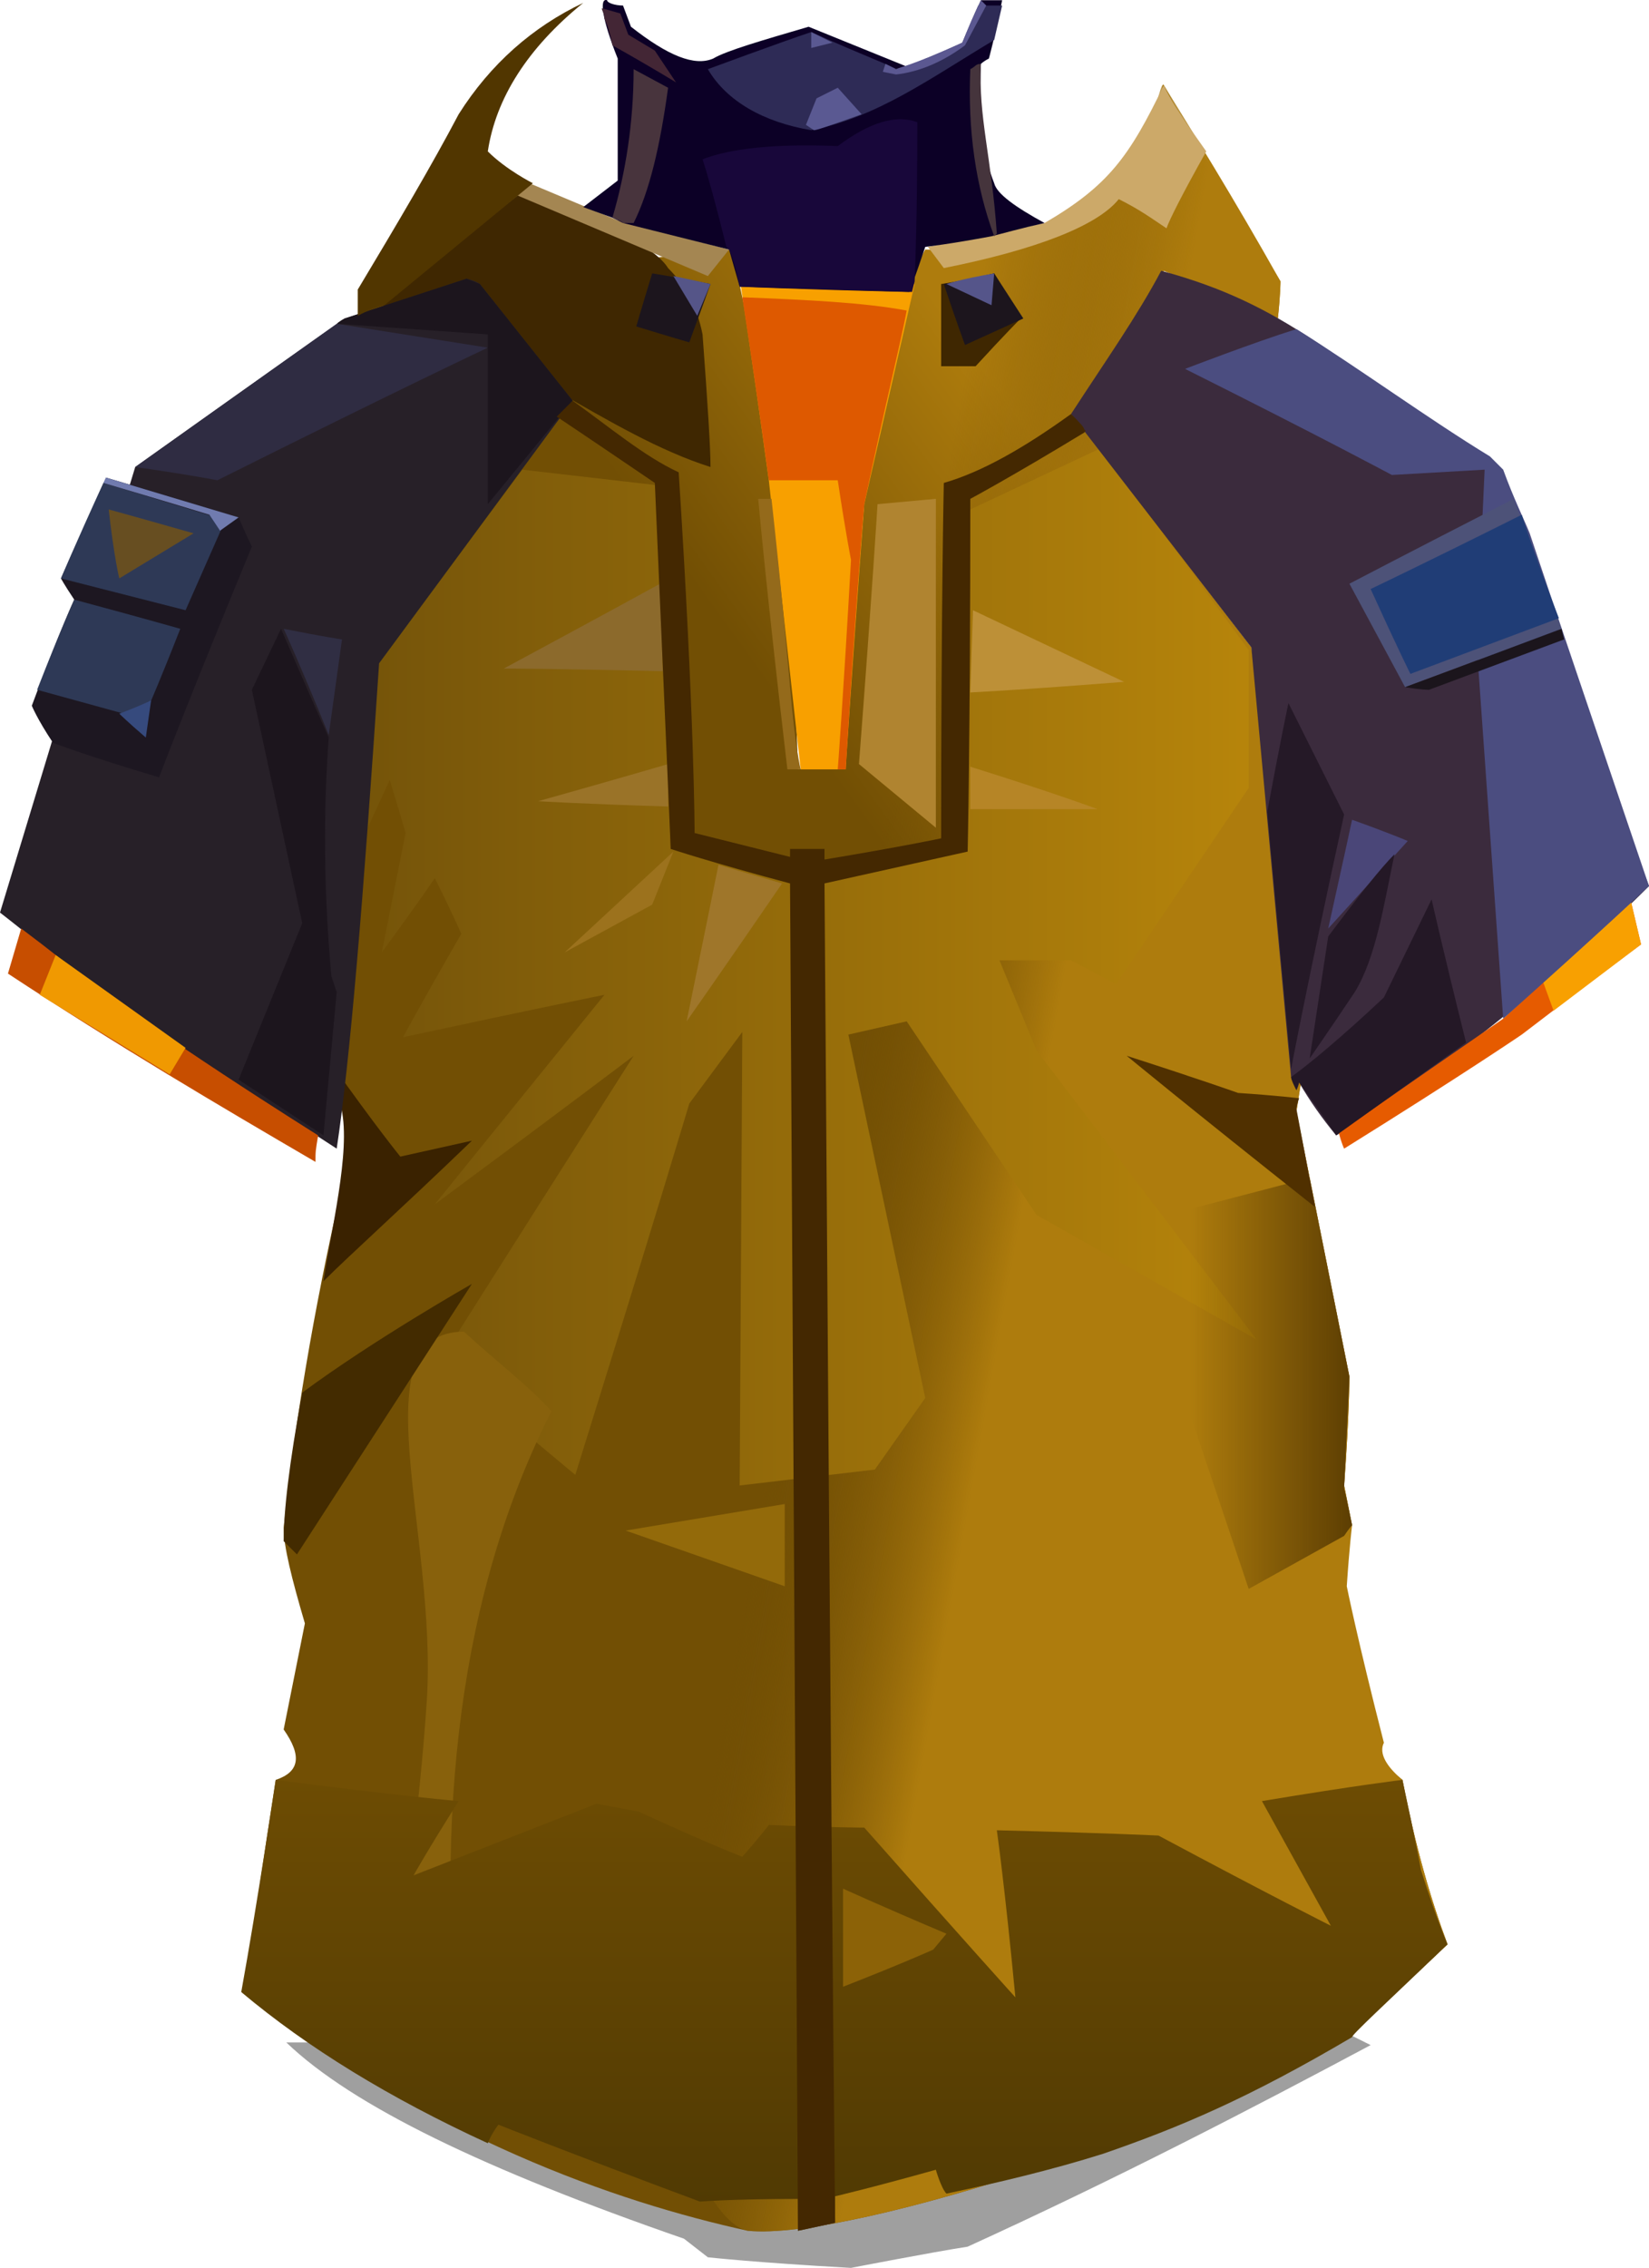<?xml version="1.0" encoding="UTF-8" standalone="no"?>
<svg
   width="622"
   height="855.084"
   viewBox="0 0 622 855.084"
   version="1.1"
   id="svg97"
   sodipodi:docname="cb-layer-1019.svg"
   xmlns:inkscape="http://www.inkscape.org/namespaces/inkscape"
   xmlns:sodipodi="http://sodipodi.sourceforge.net/DTD/sodipodi-0.dtd"
   xmlns="http://www.w3.org/2000/svg"
   xmlns:svg="http://www.w3.org/2000/svg">
  <sodipodi:namedview
     id="namedview99"
     pagecolor="#ffffff"
     bordercolor="#666666"
     borderopacity="1.0"
     inkscape:pageshadow="2"
     inkscape:pageopacity="0.0"
     inkscape:pagecheckerboard="0" />
  <defs
     id="defs27">
    <linearGradient
       x1="486.541"
       y1="96.626"
       x2="401.677"
       y2="205.737"
       id="id-81250"
       gradientTransform="scale(0.749,1.335)"
       gradientUnits="userSpaceOnUse">
      <stop
         stop-color="#AE7C0D"
         offset="0%"
         id="stop2" />
      <stop
         stop-color="#724F04"
         offset="100%"
         id="stop4" />
    </linearGradient>
    <linearGradient
       x1="437.467"
       y1="305.297"
       x2="535.519"
       y2="339.904"
       id="id-81251"
       gradientTransform="scale(0.713,1.403)"
       gradientUnits="userSpaceOnUse">
      <stop
         stop-color="#724F04"
         offset="0%"
         stop-opacity="0"
         id="stop7" />
      <stop
         stop-color="#AE7C0D"
         offset="100%"
         id="stop9" />
    </linearGradient>
    <linearGradient
       x1="509.058"
       y1="339.398"
       x2="43.044"
       y2="339.398"
       id="id-81252"
       gradientTransform="scale(0.931,1.074)"
       gradientUnits="userSpaceOnUse">
      <stop
         stop-color="#B7850B"
         offset="0%"
         id="stop12" />
      <stop
         stop-color="#624609"
         offset="100%"
         id="stop14" />
    </linearGradient>
    <linearGradient
       x1="699.025"
       y1="386.187"
       x2="606.051"
       y2="386.187"
       id="id-81253"
       gradientTransform="scale(0.741,1.35)"
       gradientUnits="userSpaceOnUse">
      <stop
         stop-color="#523601"
         offset="0%"
         id="stop17" />
      <stop
         stop-color="#523601"
         offset="100%"
         stop-opacity="0"
         id="stop19" />
    </linearGradient>
    <linearGradient
       x1="194.683"
       y1="1097.751"
       x2="194.683"
       y2="1375.87"
       id="id-81254"
       gradientTransform="scale(1.636,0.611)"
       gradientUnits="userSpaceOnUse">
      <stop
         stop-color="#6D4C03"
         offset="0%"
         id="stop22" />
      <stop
         stop-color="#4F3903"
         offset="100%"
         id="stop24" />
    </linearGradient>
  </defs>
  <g
     transform="translate(0,0.084)"
     id="id-81255">
    <path
       d="m 108,770 c 7,0 18,0 18,0 252,-4 379,-5 379,-5 8,4 12,6 12,6 -45,24 -95,50 -152,76 -13,2 -44,8 -44,8 -36,-2 -54,-4 -54,-4 l -9,-7 C 183,818 133,794 108,770 Z"
       fill="#000000"
       fill-opacity="0.376"
       id="id-81256" />
    <path
       d="m 135,109 v 10 l 8,131 -16,154 c 3,16 4,24 4,24 l -2,19 c -11,48 -18,91 -22,129 0,7 3,19 8,36 l -8,40 c 7,10 6,16 -3,19 -5,32 -9,60 -12,80 71,55 140,79 190,90 40,4 178,-42 231,-77 14,-13 33,-31 33,-31 -6,-16 -12,-36 -17,-62 -6,-5 -14,-10 -21,-14 -10,-39 -14,-59 -14,-59 11,-15 16,-23 16,-23 -2,-10 -3,-15 -3,-15 2,-27 2,-41 2,-41 L 489,419 c 2,-13 3,-19 3,-19 -13,-104 -20,-156 -20,-156 -44,-57 -65,-86 -65,-86 21,-37 32,-56 32,-56 29,12 43,18 43,18 1,-9 1,-14 1,-14 -21,-34 -36,-59 -44,-74 -2,-2 3,24 -25,44 -28,20 -65,18 -65,18 -5,8 -12,40 -23,95 -4,50 -7,99 -7,99 -12,1 -18,2 -18,2 -2,-71 -11,-136 -25,-196 z"
       fill="url(#id-81250)"
       id="id-81257"
       style="fill:url(#id-81250)" />
    <path
       d="m 135,109 v 10 l 8,131 c 59,387 106,584 139,591 40,4 178,-42 231,-77 14,-13 33,-31 33,-31 -6,-16 -12,-36 -17,-62 -6,-5 -9,-10 -7,-14 -10,-39 -14,-59 -14,-59 1,-15 2,-23 2,-23 -2,-10 -3,-15 -3,-15 2,-27 2,-41 2,-41 L 489,419 c 2,-13 3,-19 3,-19 -13,-104 -20,-156 -20,-156 -44,-57 -65,-86 -65,-86 21,-37 32,-56 32,-56 29,12 43,18 43,18 1,-9 1,-14 1,-14 -18,-32 -33,-56 -44,-74 -2,-3 -5,33 -28,46 -24,14 -62,16 -62,16 -5,8 -12,40 -23,95 -4,50 -7,99 -7,99 -12,1 -18,2 -18,2 -2,-71 -11,-136 -25,-196 z"
       fill="url(#id-81251)"
       id="path31"
       style="fill:url(#id-81251)" />
    <path
       d="m 268,176 c 0,-7 -1,-23 -3,-50 -2,-10 -6,-18 -13,-25 -5,-8 -23,-17 -56,-28 -24,19 -42,33 -52,42 47,16 86,49 124,61 z"
       fill="#3f2701"
       id="id-81259" />
    <polygon
       points="233,83 183,62 189,71 267,104 275,94 "
       fill="#a48652"
       id="id-81260" />
    <path
       d="m 350,93 6,8 c 35,-7 58,-16 66,-26 8,4 12,7 18,11 1,-3 6,-13 15,-29 -7,-10 -13,-18 -16,-25 -13,27 -21,38 -45,52 -14,3 -28,6 -44,9 z"
       fill="#cca969"
       id="id-81261" />
    <path
       d="m 279,560 51,-6 19,-27 -29,-137 22,-5 49,73 83,47 -83,-109 -14,-34 h 27 l 17,9 50,-74 v -52 l -56,-76 -49,23 -2,128 -53,12 -58,-12 -4,-137 -52,-6 -55,74 -7,69 12,-26 c 4,13 6,20 6,20 -6,30 -9,45 -9,45 14,-19 20,-28 20,-28 7,14 10,21 10,21 -15,26 -22,39 -22,39 51,-11 76,-16 76,-16 -43,53 -64,79 -64,79 50,-37 75,-56 75,-56 -49,77 -73,115 -73,115 34,29 51,43 51,43 29,-93 43,-140 43,-140 l 20,-27 z"
       fill="url(#id-81252)"
       id="id-81262"
       style="fill:url(#id-81252)" />
    <path
       d="m 213,359 c 27,-25 41,-38 41,-38 l -8,20 c -22,12 -33,18 -33,18 z"
       fill="#9c721d"
       id="id-81263" />
    <path
       d="m 259,385 c 8,-39 12,-59 12,-59 l 24,7 c -24,35 -36,52 -36,52 z"
       fill="#9f762a"
       id="id-81264" />
    <path
       d="m 366,289 c 32,10 48,16 48,16 h -48 z"
       fill="#b68526"
       id="id-81265" />
    <path
       d="m 494,444 -69,18 46,137 36,-20 c 2,-3 3,-4 3,-4 -2,-10 -3,-14 -3,-14 l 2,-42 z"
       fill="url(#id-81253)"
       id="id-81266"
       style="fill:url(#id-81253)" />
    <path
       d="m 424,257 c -38,3 -58,4 -58,4 l 1,-31 c 38,18 57,27 57,27 z"
       fill="#bd9037"
       id="id-81267" />
    <path
       d="m 208,532 c -9,-10 -20,-18 -33,-30 -40,0 -10,76 -14,139 -5,75 -19,139 -19,139 l 32,2 c -11,-99 0,-183 34,-250 z"
       fill="#88610c"
       id="id-81268" />
    <path
       d="m 190,252 c 39,-21 59,-32 59,-32 l 1,33 c -40,-1 -60,-1 -60,-1 z"
       fill="#8c6a2c"
       id="id-81269" />
    <path
       d="m 203,302 c 32,-9 49,-14 49,-14 v 16 c -33,-1 -49,-2 -49,-2 z"
       fill="#9a7328"
       id="id-81270" />
    <path
       d="m 425,398 c 28,9 42,14 42,14 15,1 23,2 23,2 -1,3 -1,4 -1,4 l 7,37 c -48,-38 -71,-57 -71,-57 z"
       fill="#503000"
       id="id-81271" />
    <path
       d="m 122,428 c -2,-1 -4,-2 -4,-2 5,-17 7,-25 7,-25 17,24 26,35 26,35 18,-4 27,-6 27,-6 -27,26 -46,43 -56,53 4,-25 11,-53 6,-68 0,0 -6,13 -6,13 z"
       fill="#3a2200"
       id="id-81272" />
    <path
       d="m 178,484 c -44,68 -66,102 -66,102 -3,-3 -5,-5 -5,-5 0,-11 2,-29 7,-56 27,-20 64,-41 64,-41 z"
       fill="#432b00"
       id="id-81273" />
    <polygon
       points="296,598 236,577 296,567 "
       fill="#936a0a"
       id="id-81274" />
    <path
       d="m 529,671 c 5,23 7,34 7,34 6,19 10,28 10,28 -24,23 -36,34 -36,35 -39,23 -65,34 -94,44 -19,6 -40,11 -59,15 -2,-2 -4,-9 -4,-9 -25,7 -38,10 -38,10 0,7 0,10 0,10 -9,2 -14,3 -14,3 0,-8 0,-12 0,-12 -25,0 -37,1 -37,1 -51,-19 -76,-29 -76,-29 -3,4 -4,7 -4,7 -37,-17 -68,-36 -93,-57 6,-33 13,-80 13,-80 46,6 69,8 69,8 -12,19 -17,28 -17,28 46,-18 69,-27 69,-27 11,2 16,3 16,3 26,12 39,17 39,17 7,-8 10,-12 10,-12 24,1 36,1 36,1 38,43 57,64 57,64 -4,-42 -7,-63 -7,-63 41,1 61,2 61,2 43,23 65,34 65,34 l -26,-47 c 36,-6 53,-8 53,-8 z"
       fill="url(#id-81254)"
       id="id-81275"
       style="fill:url(#id-81254)" />
    <path
       d="M 50,385 C 17,357 0,344 0,344 34,232 51,176 51,176 c 52,-37 79,-56 79,-56 31,-10 46,-15 46,-15 4,1 5,2 5,2 23,29 35,44 35,44 l -73,99 C 137,340 132,400 127,433 98,414 50,385 50,385 Z"
       fill="#272028"
       id="id-81276" />
    <path
       d="m 318,712 c 0,25 0,37 0,37 23,-9 34,-14 34,-14 l 5,-6 c -26,-11 -39,-17 -39,-17 z"
       fill="#8c6207"
       id="id-81277" />
    <path
       d="m 438,102 c -9,17 -21,34 -34,54 l 68,88 15,162 c 2,3 2,5 2,5 1,-2 1,-3 1,-3 4,7 9,14 14,20 62,-37 118,-94 118,-94 -39,-104 -58,-156 -58,-156 -2,-2 -3,-3 -3,-5 -59,-38 -75,-58 -123,-71 z"
       fill="#3b2b3d"
       id="id-81278" />
    <path
       d="m 505,427 c 1,4 2,6 2,6 45,-28 67,-43 67,-43 30,-23 45,-34 45,-34 l -4,-17 -48,45 c -42,29 -62,43 -62,43 z"
       fill="#e65b00"
       id="id-81279" />
    <polygon
       points="619,356 615,339 582,370 586,381 "
       fill="#f8a001"
       id="id-81280" />
    <path
       d="m 510,309 c 14,5 21,8 21,8 l -30,33 c 6,-27 9,-41 9,-41 z"
       fill="#4a4678"
       id="id-81281" />
    <path
       d="m 540,339 -18,37 c -16,15 -28,25 -35,30 0,1 1,3 2,5 l 1,-3 c 10,14 14,20 14,20 l 49,-35 c -9,-36 -13,-54 -13,-54 z"
       fill="#241826"
       id="id-81282" />
    <path
       d="m 526,322 c -4,19 -7,39 -15,52 -8,12 -17,25 -17,25 l 7,-46 c 12,-16 20,-26 25,-31 z"
       fill="#241826"
       id="id-81283" />
    <path
       d="m 486,265 21,42 c -14,64 -20,96 -20,96 l -9,-97 c 5,-27 8,-41 8,-41 z"
       fill="#251927"
       id="id-81284" />
    <path
       d="m 489,124 c -16,5 -42,15 -42,15 52,26 78,40 78,40 l 35,-2 c -2,44 -3,66 -3,66 l 10,141 c 37,-33 55,-50 55,-50 -20,-59 -35,-103 -45,-133 -2,-5 -6,-13 -10,-24 l -5,-5 c -23,-14 -49,-33 -73,-48 z"
       fill="#4b4d80"
       id="id-81285" />
    <path
       d="m 571,188 c -41,21 -62,32 -62,32 14,26 21,39 21,39 l 59,-22 c -12,-32 -18,-49 -18,-49 z"
       fill="#4d5278"
       id="id-81286" />
    <path
       d="m 574,194 c -38,19 -57,28 -57,28 10,22 15,32 15,32 l 56,-21 c -10,-26 -14,-39 -14,-39 z"
       fill="#203d76"
       id="id-81287" />
    <path
       d="m 530,259 c 6,1 9,1 9,1 l 51,-19 -1,-4 c -40,15 -59,22 -59,22 z"
       fill="#1b151c"
       id="id-81288" />
    <path
       d="m 90,407 24,-59 -19,-88 11,-23 c 7,16 13,30 18,41 -2,27 -2,57 1,90 l 2,6 -5,54 z"
       fill="#1c151d"
       id="id-81289" />
    <path
       d="m 107,237 c 15,3 22,4 22,4 l -5,36 c -11,-27 -17,-40 -17,-40 z"
       fill="#302e43"
       id="id-81290" />
    <path
       d="m 90,195 c 3,7 5,11 5,11 -24,58 -35,87 -35,87 -27,-8 -40,-13 -40,-13 -6,-9 -8,-14 -8,-14 10,-27 16,-40 16,-40 -4,-6 -5,-8 -5,-8 l 17,-38 c 34,10 50,15 50,15 z"
       fill="#1d1721"
       id="id-81291" />
    <path
       d="m 28,226 c 26,7 40,11 40,11 -9,23 -14,34 -14,34 L 14,260 c 9,-23 14,-34 14,-34 z"
       fill="#2e3956"
       id="id-81292" />
    <path
       d="m 45,269 c 8,-3 12,-5 12,-5 l -2,14 c -7,-6 -10,-9 -10,-9 z"
       fill="#364a7d"
       id="id-81293" />
    <path
       d="M 23,218 70,230 85,196 39,182 C 28,206 23,218 23,218 Z"
       fill="#2e3956"
       id="id-81294" />
    <path
       d="m 41,192 c 2,18 4,26 4,26 l 28,-17 c -21,-6 -32,-9 -32,-9 z"
       fill="#674e21"
       id="id-81295" />
    <path
       d="m 79,194 4,6 7,-5 -50,-15 -1,2 c 27,8 40,12 40,12 z"
       fill="#707baf"
       id="id-81296" />
    <path
       d="m 82,181 c 68,-34 102,-50 102,-50 l -57,-9 -76,54 c 21,3 31,5 31,5 z"
       fill="#2f2c42"
       id="id-81297" />
    <path
       d="m 184,190 32,-39 -35,-44 -5,-2 -46,15 c -2,1 -3,2 -3,2 l 57,4 z"
       fill="#1c151d"
       id="id-81298" />
    <path
       d="m 331,190 22,-2 c 0,82 0,124 0,124 l -29,-24 c 5,-65 7,-98 7,-98 z"
       fill="#b08430"
       id="id-81299" />
    <path
       d="m 279,105 66,2 -19,83 c -5,67 -7,100 -7,100 h -17 c -6,-54 -10,-91 -12,-109 -7,-51 -11,-76 -11,-76 z"
       fill="#f8a000"
       id="id-81300" />
    <path
       d="m 286,188 c 3,0 5,0 5,0 4,36 6,60 7,71 2,23 4,31 4,31 h -5 C 289,222 286,188 286,188 Z"
       fill="#946a1b"
       id="id-81301" />
    <path
       d="m 290,181 c 17,0 26,0 26,0 3,20 5,30 5,30 -3,53 -5,79 -5,79 2,0 3,0 3,0 4,-66 7,-100 7,-100 8,-38 14,-62 16,-73 -16,-3 -37,-4 -62,-5 7,46 10,69 10,69 z"
       fill="#de5900"
       id="id-81302" />
    <path
       d="m 246,103 c -4,13 -6,20 -6,20 13,4 20,6 20,6 l 8,-22 c -15,-3 -22,-4 -22,-4 z"
       fill="#1c151d"
       id="id-81303" />
    <path
       d="m 229,0 c 0,1 3,2 6,2 l 3,8 c 14,11 24,15 31,12 5,-3 19,-7 36,-12 l 37,15 c 4,2 11,-2 21,-9 l 7,-16 c 6,0 8,0 8,0 -3,15 -5,22 -5,22 -2,1 -3,2 -3,2 -1,20 1,35 5,45 1,4 8,9 19,15 -9,2 -16,4 -20,5 -16,3 -25,4 -25,4 -4,12 -6,17 -6,17 -42,-1 -64,-2 -64,-2 L 275,94 235,84 231,82 220,78 233,68 V 22 C 227,7 226,-1 229,0 Z"
       fill="#0c0026"
       id="id-81304" />
    <path
       d="m 254,104 9,15 5,-12 c -9,-2 -14,-3 -14,-3 z"
       fill="#555588"
       id="id-81305" />
    <path
       d="m 355,107 c 0,21 0,31 0,31 8,0 13,0 13,0 11,-12 17,-18 17,-18 l -10,-17 c -13,3 -20,4 -20,4 z"
       fill="#3f2701"
       id="id-81306" />
    <path
       d="m 356,107 c 5,15 8,23 8,23 l 22,-10 -11,-17 c -13,3 -19,4 -19,4 z"
       fill="#1c151d"
       id="id-81307" />
    <path
       d="m 357,107 c 0,0 17,8 17,8 l 1,-12 c -12,2 -18,4 -18,4 z"
       fill="#55558a"
       id="id-81308" />
    <path
       d="m 298,333 c -30,-8 -45,-13 -45,-13 l -6,-138 c -25,-17 -37,-25 -37,-25 3,-3 6,-6 6,-6 14,10 27,21 40,27 6,93 6,136 6,136 24,6 36,9 36,9 0,-2 0,-3 0,-3 9,0 13,0 13,0 0,1 0,4 0,4 30,-5 44,-8 44,-8 0,-88 1,-134 1,-134 14,-4 30,-13 48,-26 3,3 5,5 5,6 1,0 0,1 0,1 -28,17 -43,25 -43,25 0,89 -1,133 -1,133 -36,8 -54,12 -54,12 1,133 2,301 4,505 l -14,3 c -2,-339 -3,-508 -3,-508 z"
       fill="#442801"
       id="path83" />
    <path
       d="m 8,350 -5,17 c 41,27 80,50 116,71 0,-4 0,-4 1,-10 0,0 -64,-40 -94,-64 0,0 -6,-5 -18,-14 z"
       fill="#c74e00"
       id="id-81310" />
    <polygon
       points="70,395 64,405 15,375 21,360 "
       fill="#f09901"
       id="id-81311" />
    <path
       d="m 135,119 v -10 c 15,-25 28,-47 38,-66 12,-19 28,-33 47,-42 -21,17 -33,36 -36,56 7,7 17,12 17,12 l -56,46 c -7,2 -10,4 -10,4 z"
       fill="#513600"
       id="id-81312" />
    <path
       d="m 227,3 c 0,1 1,2 1,4 1,2 2,5 3,10 16,9 24,14 24,14 l -8,-12 -10,-6 -3,-8 z"
       fill="#432635"
       id="id-81313" />
    <path
       d="m 231,82 c 2,1 3,1 4,2 1,0 3,0 4,0 6,-12 10,-29 13,-51 l -13,-7 c 0,20 -3,39 -8,56 z"
       fill="#48343d"
       id="id-81314" />
    <path
       d="m 267,26 c 7,12 21,20 39,23 25,-5 44,-19 69,-34 l 3,-13 h -9 c -4,9 -6,14 -6,14 -13,6 -21,9 -25,10 -1,-1 -12,-5 -32,-14 -12,4 -39,14 -39,14 z"
       fill="#2e2b56"
       id="id-81315" />
    <path
       d="m 308,37 8,-4 9,10 c -14,5 -17,6 -18,6 l -3,-2 z"
       fill="#5a5992"
       id="id-81316" />
    <polygon
       points="314,16 306,12 306,18 "
       fill="#5a5992"
       id="id-81317" />
    <path
       d="m 370,24 c -2,0 -2,1 -4,2 -1,23 2,44 9,63 l 1,-1 c -2,-29 -7,-44 -6,-64 z"
       fill="#45343c"
       id="id-81318" />
    <path
       d="m 334,24 -1,3 5,1 c 9,-1 18,-5 26,-11 l 8,-15 -2,-2 c -3,6 -5,11 -7,16 -20,9 -23,9 -25,10 z"
       fill="#5b5891"
       id="id-81319" />
    <path
       d="m 346,46 c 0,13 0,34 -1,60 l -1,4 -65,-2 c -2,-10 -4,-14 -4,-14 l -1,-1 c -4,-16 -7,-27 -9,-33 10,-4 27,-6 51,-5 12,-9 22,-12 30,-9 z"
       fill="#18073a"
       id="id-81320" />
  </g>
</svg>
